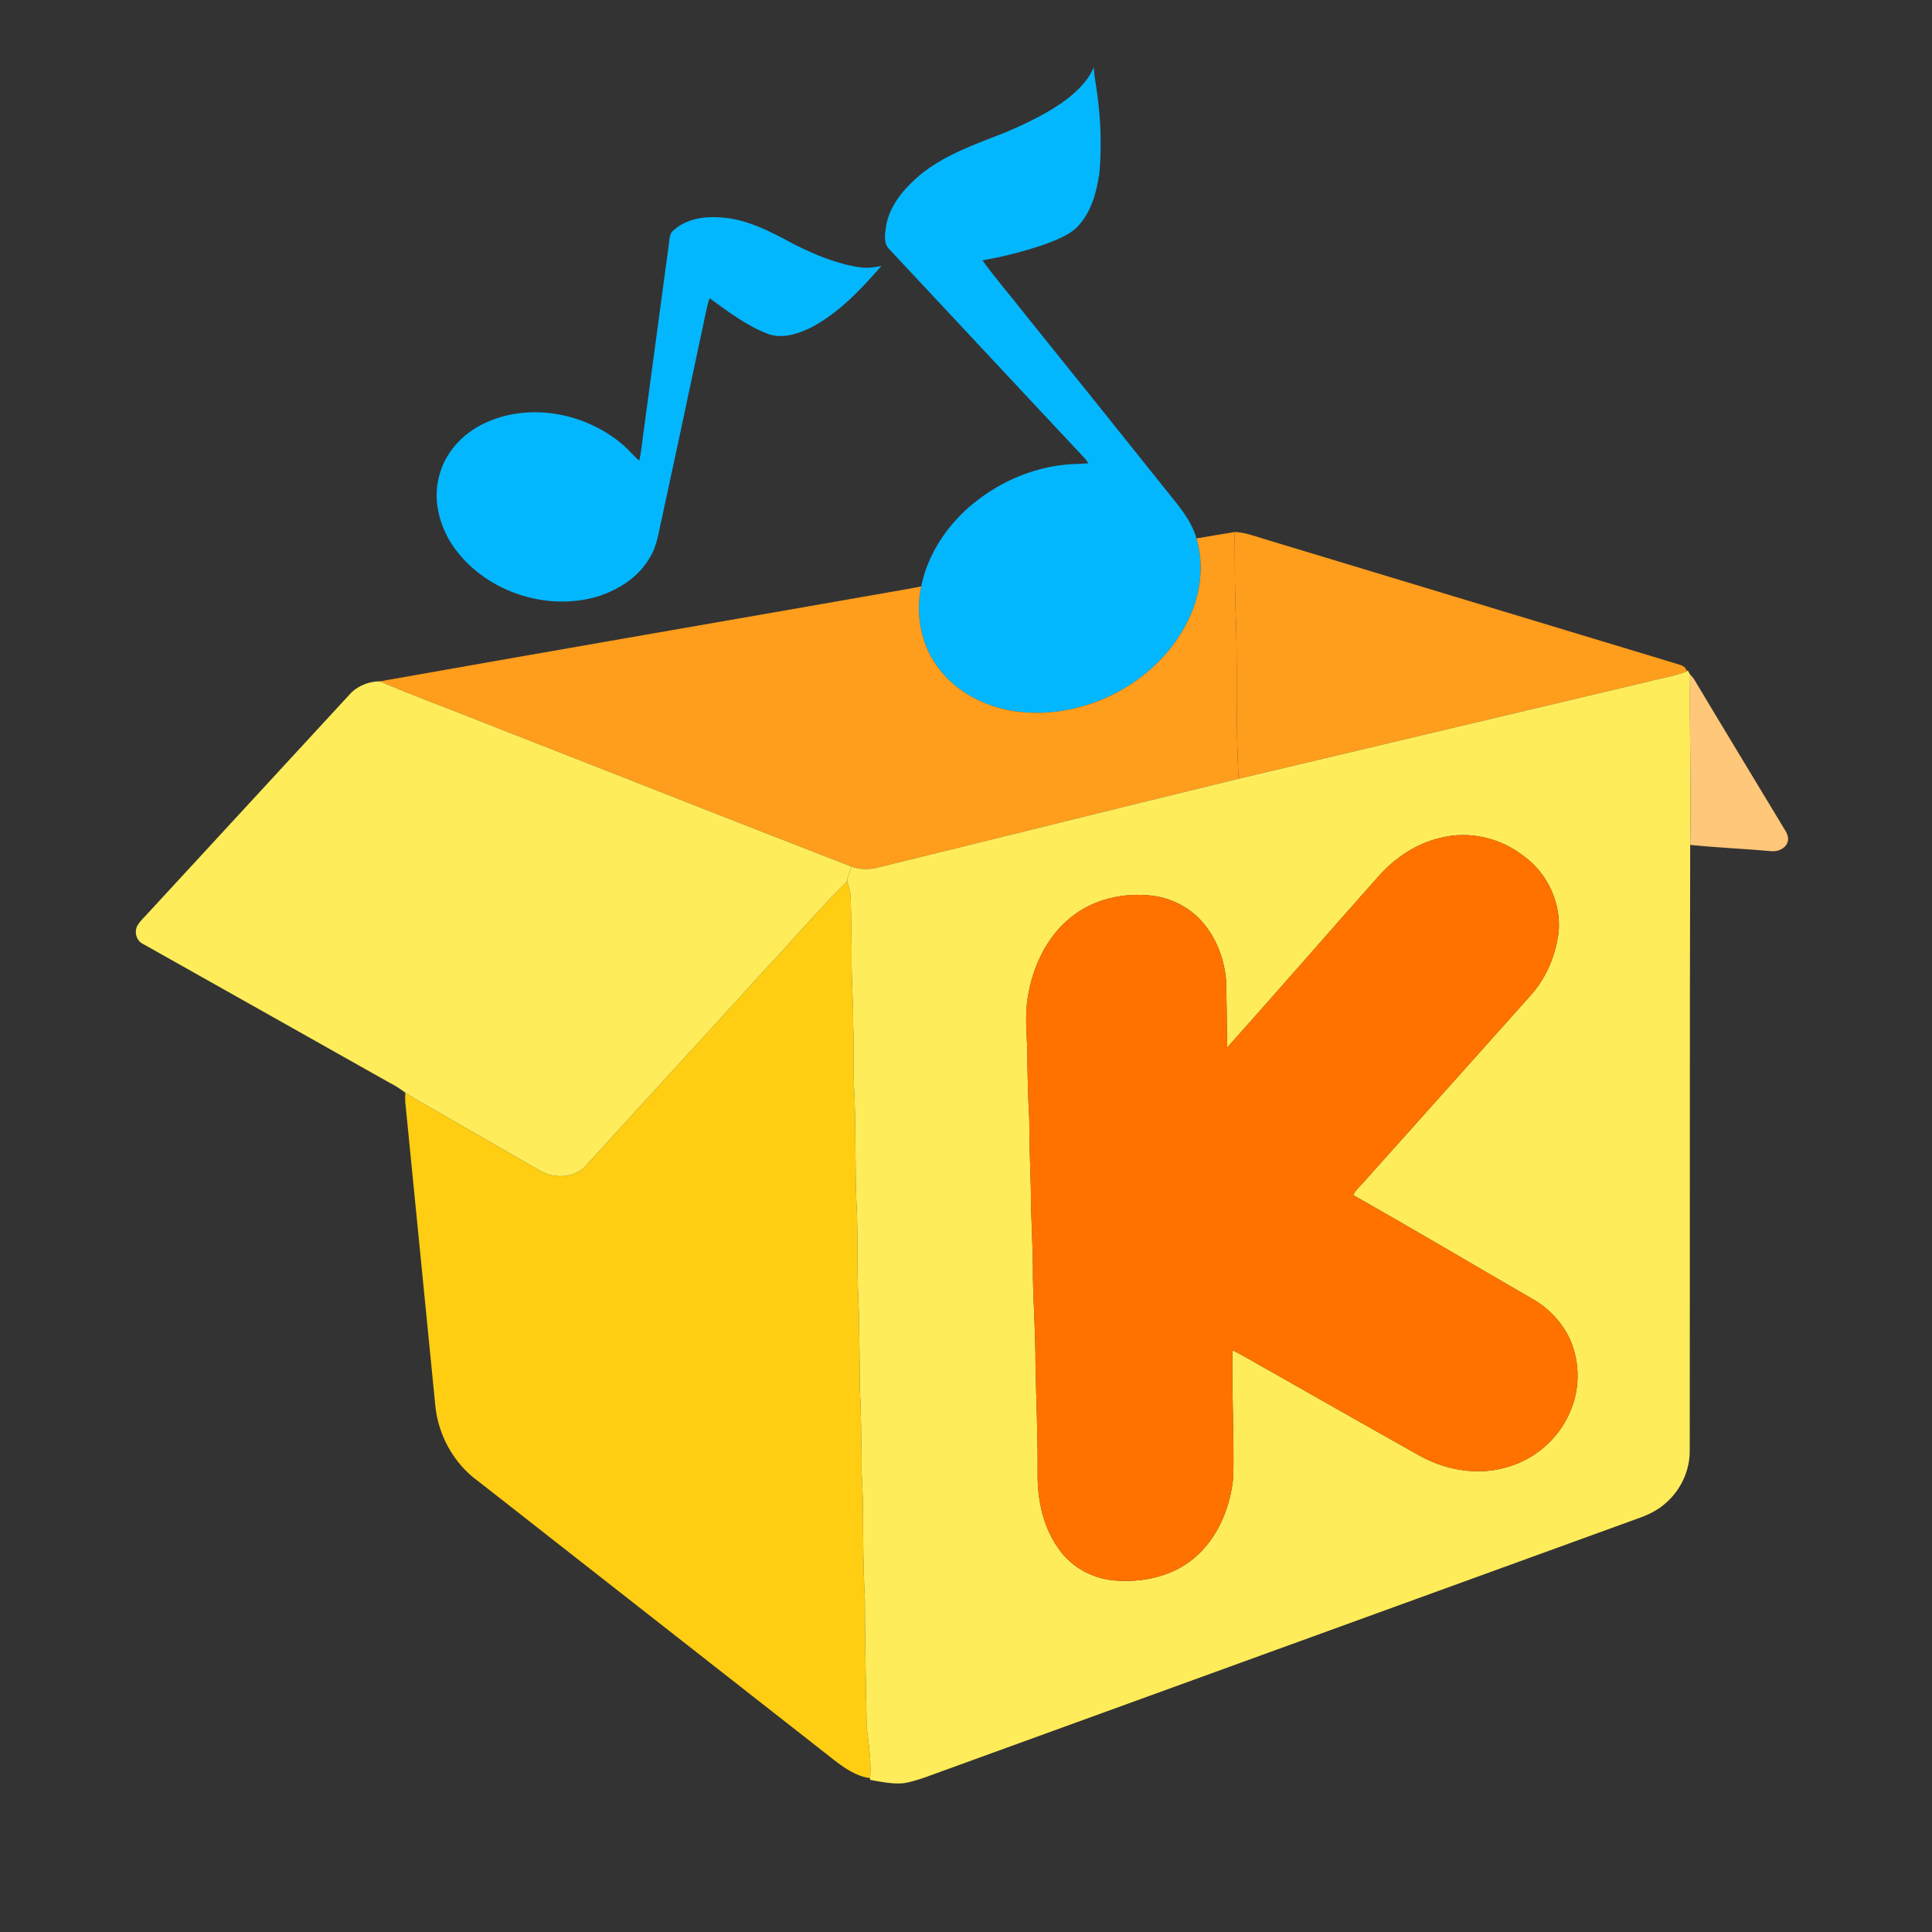 <?xml version="1.0" encoding="UTF-8" standalone="no"?>
<svg
   xmlns:dc="http://purl.org/dc/elements/1.1/"
   xmlns:cc="http://creativecommons.org/ns#"
   xmlns:rdf="http://www.w3.org/1999/02/22-rdf-syntax-ns#"
   xmlns:svg="http://www.w3.org/2000/svg"
   xmlns="http://www.w3.org/2000/svg"
   xmlns:sodipodi="http://sodipodi.sourceforge.net/DTD/sodipodi-0.dtd"
   xmlns:inkscape="http://www.inkscape.org/namespaces/inkscape"
   width="256.0px"
   height="256.0px"
   viewBox="0 0 256.0 256.0"
   version="1.1"
   id="SVGRoot"
   sodipodi:docname="kuwo_icon.svg"
   inkscape:version="1.0.1 (3bc2e813f5, 2020-09-07)">
  <rect x="0" y="0" width="256.0" height="256.0" fill="#333333" stroke="none"/>
  <defs
     id="defs362">
    <filter
       style="color-interpolation-filters:sRGB;"
       inkscape:label="Fade to Black or White"
       id="filter502">
      <feColorMatrix
         values="1.38778e-16 0 0 0 1 0 1.38778e-16 0 0 1 0 0 1.38778e-16 0 1 0 0 0 1 0"
         id="feColorMatrix500"
         result="fbSourceGraphic" />
      <feColorMatrix
         result="fbSourceGraphicAlpha"
         in="fbSourceGraphic"
         values="0 0 0 -1 0 0 0 0 -1 0 0 0 0 -1 0 0 0 0 1 0"
         id="feColorMatrix504" />
      <feColorMatrix
         id="feColorMatrix506"
         values="1.38778e-16 0 0 0 1 0 1.38778e-16 0 0 1 0 0 1.38778e-16 0 1 0 0 0 1 0"
         in="fbSourceGraphic"
         result="fbSourceGraphic" />
      <feColorMatrix
         result="fbSourceGraphicAlpha"
         in="fbSourceGraphic"
         values="0 0 0 -1 0 0 0 0 -1 0 0 0 0 -1 0 0 0 0 1 0"
         id="feColorMatrix526" />
      <feColorMatrix
         id="feColorMatrix528"
         values="1 0 0 0 0 0 1 0 0 0 0 0 1 0 0 0 0 0 1 0"
         in="fbSourceGraphic" />
    </filter>
  </defs>
  <sodipodi:namedview
     id="base"
     pagecolor="#ffffff"
     bordercolor="#666666"
     borderopacity="1.0"
     inkscape:pageopacity="0.0"
     inkscape:pageshadow="2"
     inkscape:zoom="1.979899"
     inkscape:cx="174.30525"
     inkscape:cy="171.08496"
     inkscape:document-units="px"
     inkscape:current-layer="g868"
     inkscape:document-rotation="0"
     showgrid="true"
     inkscape:window-width="1458"
     inkscape:window-height="685"
     inkscape:window-x="247"
     inkscape:window-y="316"
     inkscape:window-maximized="0">
    <inkscape:grid
       type="xygrid"
       id="grid371" />
  </sodipodi:namedview>
  <g
     inkscape:label="图层 1"
     inkscape:groupmode="layer"
     id="layer1"
     style="display:inline">
    <g
       style="clip-rule:evenodd;display:inline;fill-rule:evenodd"
       id="g704"
       transform="matrix(0.125,0,0,0.125,82.362,108.308)">
      <g
         id="g1539"
         transform="matrix(1.896,0,0,1.896,-605.45,-813.01)"
         style="display:inline">
        <g
           id="g868"
           transform="matrix(1.121,0,0,1.121,-57.565,-47.817)">
          <path
             d="M 0,0 H 0.3 C 0.22,0.07 0.07,0.22 0,0.29 Z m 408.36,500.42 c 13.58,-14.37 26.3,-29.56 40.4,-43.44 0.78,2.94 1.81,5.86 1.75,8.95 0.13,10.02 0.53,20.04 0.45,30.07 -0.13,10.66 0.87,21.3 0.74,31.97 0.55,12.23 -0.13,24.48 0.69,36.69 0.76,19.42 0.17,38.87 1.21,58.27 0.5,16.34 0,32.7 0.97,49.02 0.15,12.68 0.49,25.37 0.43,38.06 0.76,11.98 0.64,23.99 0.94,35.99 -0.29,8.34 0.86,16.64 0.65,24.98 0.13,14.65 0.13,29.32 0.97,43.96 0.06,21.32 0.46,42.63 0.9,63.94 0.96,8.44 2.41,16.9 1.7,25.44 -6.68,-0.78 -12.45,-4.78 -17.66,-8.78 C 383.24,849.13 324,802.68 264.73,756.27 c -9.97,-7.14 -17.05,-18.05 -20.05,-29.9 -1.34,-5.03 -1.55,-10.26 -2.11,-15.41 -4.74,-47.95 -9.46,-95.9 -14.24,-143.84 -0.08,-1.56 -0.07,-3.11 0.03,-4.66 3,2.15 6.29,3.83 9.46,5.7 19.28,11.07 38.51,22.22 57.8,33.27 7.31,4.37 18.12,3.57 23.58,-3.39 29.64,-32.61 59.51,-65.01 89.16,-97.62 z"
             id="path666"
             style="fill:#ffcd11;fill-opacity:1" />
          <path
             d="m 1022.85,0 h 1.15 v 1024 h -1.01 l 0.01,-0.99 c 0.05,-58 0,-116.01 0.02,-174.01 0.12,-246.67 -0.31,-493.33 -0.34,-740 0.12,-36.33 -0.27,-72.67 0.17,-109 z"
             fill="#ececec"
             id="path668" />
          <path
             d="m 558.63,66.73 c 5.29,-4.31 10.5,-9.2 13.03,-15.71 0.33,4.76 1.31,9.43 1.89,14.16 1.68,12.78 2.13,25.75 0.97,38.6 -1.36,9.59 -4.06,19.63 -10.93,26.81 -4.63,4.61 -11.02,6.7 -16.97,9.04 -9.94,3.29 -20.1,5.96 -30.42,7.69 6.69,9.37 14.34,18.03 21.39,27.13 23.19,28.8 46.35,57.62 69.41,86.53 6.12,7.77 13.16,15.28 15.94,25.05 3.89,13.22 2.11,27.68 -3.79,40.04 -14.72,31.25 -50.78,50.37 -84.9,46.42 -15.85,-1.89 -31.54,-9.6 -40.81,-22.92 -8.14,-11.31 -10.67,-26.08 -7.79,-39.61 3.17,-15.62 12.36,-29.59 24.31,-39.95 14.97,-12.8 34.3,-20.89 54.11,-21.13 1.65,-0.09 3.3,-0.23 4.96,-0.31 -0.51,-0.7 -0.99,-1.4 -1.45,-2.11 -32.6,-34.74 -65.03,-69.65 -97.61,-104.42 -3.4,-3.06 -2.34,-8.02 -1.79,-12.01 1.8,-10.33 9.06,-18.54 16.74,-25.17 12.41,-10.21 27.81,-15.45 42.55,-21.25 10.87,-4.64 21.68,-9.75 31.16,-16.88 z m -196.37,65.53 c 6.12,-5.49 14.76,-6.9 22.72,-6.35 13.36,0.59 25.43,7.06 36.95,13.27 10.49,5.25 21.48,9.97 33.17,11.64 3.57,0.58 7.18,0.01 10.7,-0.67 -10.22,11.7 -21.15,23.38 -35.06,30.7 -6.59,3.2 -14.43,5.83 -21.65,3.15 -10.65,-4.14 -19.82,-11.11 -28.98,-17.77 -1.99,6.05 -2.8,12.39 -4.3,18.57 -6.47,30.48 -12.95,60.96 -19.55,91.42 -1.58,6.48 -2.22,13.38 -5.85,19.15 -5.52,9.98 -15.8,16.39 -26.45,19.73 -26.24,7.59 -56.89,-3.08 -72.21,-25.84 -6.8,-10.36 -9.93,-23.61 -6.14,-35.65 3.36,-11.84 12.91,-21.2 24.12,-25.85 22.32,-9.57 49.54,-3.8 67.58,11.96 2.72,2.36 4.93,5.23 7.73,7.49 1.18,-5 1.47,-10.13 2.26,-15.19 4.1,-30.73 8.32,-61.43 12.42,-92.16 0.45,-2.62 0.16,-5.82 2.54,-7.6 z"
             id="path670"
             style="fill:#03b7ff;fill-opacity:1" />
          <path
             d="m 622.94,286.03 c 6.34,-1.12 12.7,-2.1 19.04,-3.19 0.2,15.04 -0.1,30.1 0.72,45.13 0.66,25.97 -0.23,51.98 1.26,77.92 -60.23,14.64 -120.35,29.71 -180.55,44.43 -4.1,0.95 -8.45,0.81 -12.43,-0.56 -61.35,-23.78 -122.54,-48.01 -183.82,-71.96 -17.14,-6.9 -34.56,-13.15 -51.51,-20.48 88.12,-15.62 176.32,-30.78 264.46,-46.27 1.85,-0.35 3.7,-0.67 5.54,-1.09 -2.88,13.53 -0.35,28.3 7.79,39.61 9.27,13.32 24.96,21.03 40.81,22.92 34.12,3.95 70.18,-15.17 84.9,-46.42 5.9,-12.36 7.68,-26.82 3.79,-40.04 z"
             id="path672"
             style="fill:#ff9d1c;fill-opacity:1" />
          <path
             d="m 641.98,282.84 c 4.82,0.14 9.35,1.83 13.91,3.23 69.09,20.92 138.18,41.84 207.29,62.72 1.83,0.58 4,1.28 4.24,3.55 -6.11,2.5 -12.68,3.35 -19.02,5.05 -68.15,16.15 -136.29,32.36 -204.44,48.5 -1.49,-25.94 -0.6,-51.95 -1.26,-77.92 -0.82,-15.03 -0.52,-30.09 -0.72,-45.13 z"
             id="path674"
             style="fill:#ff9d1c;fill-opacity:1;stroke-width:1;stroke-miterlimit:4;stroke-dasharray:none" />
          <path
             d="m 867.42,352.34 0.54,-0.54 c 0.28,0.53 0.86,1.58 1.15,2.11 -0.33,28.32 0.59,56.66 0.07,84.99 -0.29,100.7 -0.11,201.42 -0.23,302.12 0.1,9.88 -4.46,19.6 -11.88,26.07 -4.04,3.69 -9.06,6.05 -14.19,7.83 -118.59,43.05 -237.17,86.13 -355.76,129.2 -3.32,1.09 -6.66,2.21 -10.13,2.74 -5.68,0.57 -11.32,-0.69 -16.87,-1.65 l 0.04,-0.89 c 0.71,-8.54 -0.74,-17 -1.7,-25.44 -0.44,-21.31 -0.84,-42.62 -0.9,-63.94 -0.84,-14.64 -0.84,-29.31 -0.97,-43.96 0.21,-8.34 -0.94,-16.64 -0.65,-24.98 -0.3,-12 -0.18,-24.01 -0.94,-35.99 0.06,-12.69 -0.28,-25.38 -0.43,-38.06 -0.97,-16.32 -0.47,-32.68 -0.97,-49.02 -1.04,-19.4 -0.45,-38.85 -1.21,-58.27 -0.82,-12.21 -0.14,-24.46 -0.69,-36.69 0.13,-10.67 -0.87,-21.31 -0.74,-31.97 0.08,-10.03 -0.32,-20.05 -0.45,-30.07 0.06,-3.09 -0.97,-6.01 -1.75,-8.95 0.1,-2.57 1.27,-4.89 2.22,-7.22 3.98,1.37 8.33,1.51 12.43,0.56 60.2,-14.72 120.32,-29.79 180.55,-44.43 68.15,-16.14 136.29,-32.35 204.44,-48.5 6.34,-1.7 12.91,-2.55 19.02,-5.05 m -123.04,83.11 c -11.77,2.78 -22.2,9.75 -30.24,18.67 -25.37,28.53 -50.41,57.35 -75.85,85.82 -0.31,-11.3 -0.2,-22.62 -0.63,-33.92 -0.95,-10.71 -5.09,-21.32 -12.36,-29.33 -6.29,-6.88 -15.09,-11.27 -24.31,-12.45 -14.3,-1.73 -29.58,1.66 -40.85,10.92 -12.08,9.76 -18.93,24.69 -21.34,39.78 -1.44,8.61 -0.59,17.34 -0.23,25.99 0.05,11.68 0.36,23.35 0.99,35.01 0,11.36 0.46,22.72 0.77,34.08 -0.03,15.01 1.2,29.98 1.05,44.99 0.28,14.33 1.34,28.63 1.27,42.97 0.37,18.01 1.21,36 1.07,54.01 -0.21,13.91 2.94,28.44 11.68,39.57 6.36,8.21 16.29,13.3 26.59,14.19 13.91,1.19 28.77,-1.93 39.66,-11.06 11.97,-9.99 18.28,-25.47 19.66,-40.74 0.43,-21.01 -0.83,-42.03 -0.45,-63.03 5.58,2.66 10.8,5.97 16.21,8.94 25.34,14.32 50.6,28.77 75.99,43 12.99,7.55 28.88,10.72 43.54,6.7 14.3,-3.58 26.66,-13.96 32.48,-27.52 5.09,-11.16 5.2,-24.35 0.53,-35.66 -3.93,-9.06 -11.01,-16.59 -19.64,-21.34 -29.63,-17.16 -59.09,-34.62 -88.87,-51.5 1.18,-2.5 3.31,-4.32 5.12,-6.34 27.67,-30.99 55.41,-61.91 83.07,-92.9 8.09,-8.87 12.9,-20.47 14.31,-32.33 1.11,-14.28 -5.63,-28.9 -17.23,-37.32 -11.63,-9.24 -27.54,-13.02 -41.99,-9.2 z"
             id="path676"
             style="fill:#feec5a;fill-opacity:1" />
          <path
             d="m 869.11,353.91 c 0.68,0.64 1.3,1.35 1.86,2.11 14.57,24.39 29.33,48.68 44,73.01 1.33,2.42 3.53,4.87 2.94,7.85 -0.65,3.5 -4.61,5.43 -7.9,5.17 -13.6,-1.22 -27.25,-1.78 -40.83,-3.15 0.52,-28.33 -0.4,-56.67 -0.07,-84.99 z"
             id="path678"
             style="fill:#ffc779;fill-opacity:1" />
          <path
             d="m 201.67,362.66 c 3.76,-3.35 8.94,-5.38 13.98,-5.34 16.95,7.33 34.37,13.58 51.51,20.48 61.28,23.95 122.47,48.18 183.82,71.96 -0.95,2.33 -2.12,4.65 -2.22,7.22 -14.1,13.88 -26.82,29.07 -40.4,43.44 -29.65,32.61 -59.52,65.01 -89.16,97.62 -5.46,6.96 -16.27,7.76 -23.58,3.39 -19.29,-11.05 -38.52,-22.2 -57.8,-33.27 -3.17,-1.87 -6.46,-3.55 -9.46,-5.7 -2.47,-1.85 -5.06,-3.53 -7.82,-4.92 -40.98,-23.04 -81.91,-46.17 -122.9,-69.19 -3.51,-1.57 -4.68,-6.23 -2.79,-9.45 1.27,-2.02 3.04,-3.65 4.64,-5.41 34.05,-36.94 68.13,-73.88 102.18,-110.83 z"
             id="path680"
             style="fill:#feec5a;fill-opacity:1" />
          <path
             d="m 744.38,435.45 c 14.45,-3.82 30.36,-0.04 41.99,9.2 11.6,8.42 18.34,23.04 17.23,37.32 -1.41,11.86 -6.22,23.46 -14.31,32.33 -27.66,30.99 -55.4,61.91 -83.07,92.9 -1.81,2.02 -3.94,3.84 -5.12,6.34 29.78,16.88 59.24,34.34 88.87,51.5 8.63,4.75 15.71,12.28 19.64,21.34 4.67,11.31 4.56,24.5 -0.53,35.66 -5.82,13.56 -18.18,23.94 -32.48,27.52 -14.66,4.02 -30.55,0.85 -43.54,-6.7 -25.39,-14.23 -50.65,-28.68 -75.99,-43 -5.41,-2.97 -10.63,-6.28 -16.21,-8.94 -0.38,21 0.88,42.02 0.45,63.03 -1.38,15.27 -7.69,30.75 -19.66,40.74 -10.89,9.13 -25.75,12.25 -39.66,11.06 -10.3,-0.89 -20.23,-5.98 -26.59,-14.19 -8.74,-11.13 -11.89,-25.66 -11.68,-39.57 0.14,-18.01 -0.7,-36 -1.07,-54.01 0.07,-14.34 -0.99,-28.64 -1.27,-42.97 0.15,-15.01 -1.08,-29.98 -1.05,-44.99 -0.31,-11.36 -0.77,-22.72 -0.77,-34.08 -0.63,-11.66 -0.94,-23.33 -0.99,-35.01 -0.36,-8.65 -1.21,-17.38 0.23,-25.99 2.41,-15.09 9.26,-30.02 21.34,-39.78 11.27,-9.26 26.55,-12.65 40.85,-10.92 9.22,1.18 18.02,5.57 24.31,12.45 7.27,8.01 11.41,18.62 12.36,29.33 0.43,11.3 0.32,22.62 0.63,33.92 25.44,-28.47 50.48,-57.29 75.85,-85.82 8.04,-8.92 18.47,-15.89 30.24,-18.67 z"
             id="path682"
             style="fill:#ff7200;fill-opacity:1;stroke-width:1;stroke-miterlimit:4;stroke-dasharray:none" />
          <path
             d="m 0,1023 c 341,0.07 682,0.04 1023,0.01 l -0.01,0.99 H 0 Z"
             fill="#c5c5c5"
             id="path684" />
        </g>
      </g>
    </g>
  </g>
</svg>

